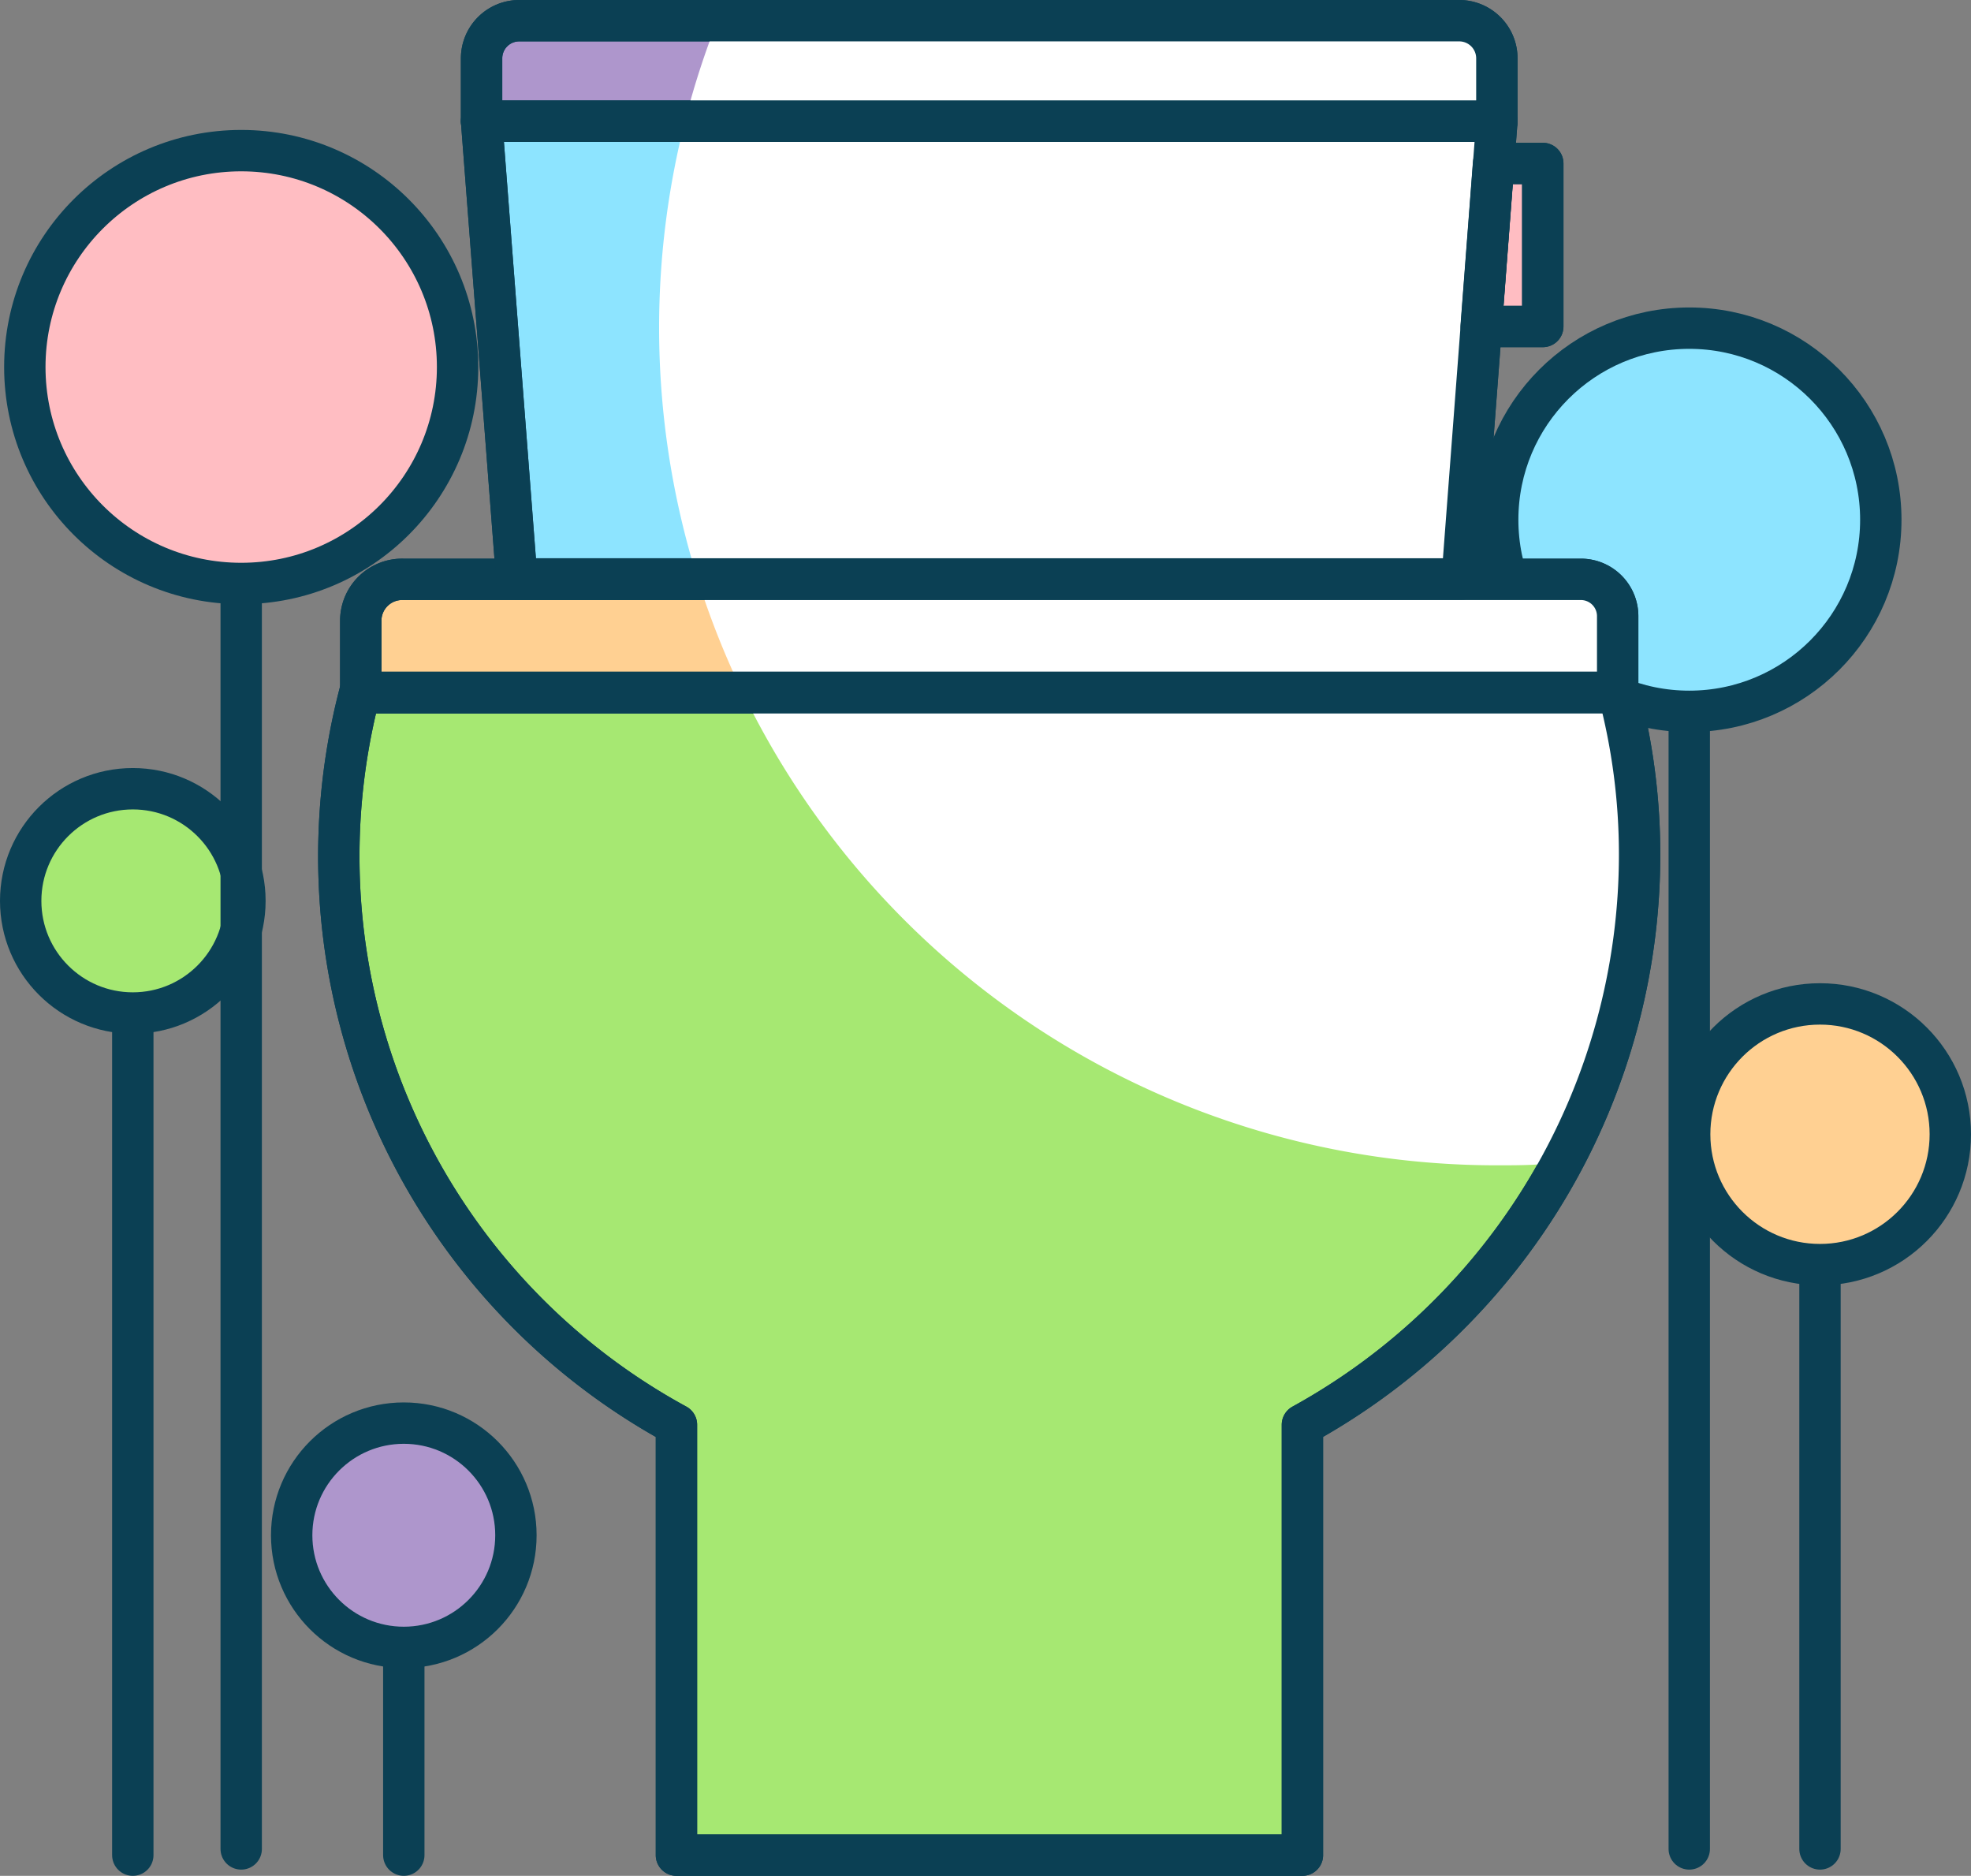<svg xmlns="http://www.w3.org/2000/svg" viewBox="0 0 47.64 45.33"><rect x="0" y="0" width="47.64" height="45.33" fill="#808080" stroke="none"/><defs><style>.cls-1{fill:#66d4ff;}.cls-1,.cls-10,.cls-11,.cls-2,.cls-3,.cls-4,.cls-5,.cls-6,.cls-7,.cls-8{stroke:#0b4054;stroke-linejoin:round;}.cls-1,.cls-10,.cls-2,.cls-3,.cls-4,.cls-5,.cls-6{stroke-linecap:round;}.cls-2{fill:#8de4ff;}.cls-3,.cls-7{fill:#ffd092;}.cls-4,.cls-8{fill:#ae96cc;}.cls-5{fill:#a6e872;}.cls-6{fill:#ffbdc2;}.cls-9{fill:#fff;}.cls-10,.cls-11{fill:none;}</style></defs><title>toilet jongkok</title><g id="Layer_2" data-name="Layer 2"><g id="Layer_1-2" data-name="Layer 1"><g id="toilet_jongkok" data-name="toilet jongkok"><line class="cls-1" x1="40.83" y1="44.68" x2="40.83" y2="10.94"/><circle class="cls-2" cx="40.83" cy="12.56" r="4.63"/><line class="cls-1" x1="43.99" y1="44.68" x2="43.99" y2="26.3"/><circle class="cls-3" cx="43.99" cy="27.41" r="3.15"/><line class="cls-1" x1="9.76" y1="44.83" x2="9.76" y2="36.15"/><circle class="cls-4" cx="9.76" cy="37.1" r="2.71"/><line class="cls-1" x1="3.21" y1="44.83" x2="3.21" y2="20.82"/><circle class="cls-5" cx="3.21" cy="21.77" r="2.71"/><line class="cls-1" x1="5.83" y1="44.68" x2="5.83" y2="7.04"/><circle class="cls-6" cx="5.83" cy="8.87" r="5.23"/><path class="cls-5" d="M39.63,20.64a15.3,15.3,0,0,0-.51-3.91H8.7a15.64,15.64,0,0,0,7.65,17.7v10.4H31.48V34.43A15.73,15.73,0,0,0,39.63,20.64Z"/><path class="cls-7" d="M9.74,14H38.21a.89.89,0,0,1,.89.89v1.85a0,0,0,0,1,0,0H8.72a0,0,0,0,1,0,0V15A1,1,0,0,1,9.74,14Z"/><polygon class="cls-2" points="11.64 2.93 36.18 2.93 35.34 13.99 12.49 13.99 11.64 2.93"/><path class="cls-8" d="M12.55.5H35.27a.91.91,0,0,1,.91.91V2.93a0,0,0,0,1,0,0H11.64a0,0,0,0,1,0,0V1.41A.91.91,0,0,1,12.55.5Z"/><polygon class="cls-6" points="37.29 7.89 35.8 7.89 36.1 3.95 37.29 3.95 37.29 7.89"/><path class="cls-9" d="M39.1,16.73V14.88a.89.89,0,0,0-.89-.89H35.34l.84-11.06V1.41A.91.91,0,0,0,35.27.5H17.34A20.24,20.24,0,0,0,36.2,28.16c.53,0,1,0,1.56-.08a15.64,15.64,0,0,0,1.87-7.44,15.3,15.3,0,0,0-.51-3.91Z"/><path class="cls-10" d="M39.63,20.64a15.3,15.3,0,0,0-.51-3.91H8.7a15.64,15.64,0,0,0,7.65,17.7v10.4H31.48V34.43A15.73,15.73,0,0,0,39.63,20.64Z"/><path class="cls-11" d="M9.74,14H38.21a.89.89,0,0,1,.89.89v1.85a0,0,0,0,1,0,0H8.72a0,0,0,0,1,0,0V15A1,1,0,0,1,9.74,14Z"/><polygon class="cls-10" points="11.64 2.93 36.18 2.93 35.34 13.99 12.49 13.99 11.64 2.93"/><path class="cls-11" d="M12.55.5H35.27a.91.91,0,0,1,.91.91V2.93a0,0,0,0,1,0,0H11.64a0,0,0,0,1,0,0V1.41A.91.91,0,0,1,12.55.5Z"/><polygon class="cls-10" points="37.29 7.89 35.8 7.89 36.1 3.95 37.29 3.95 37.29 7.89"/></g></g></g></svg>